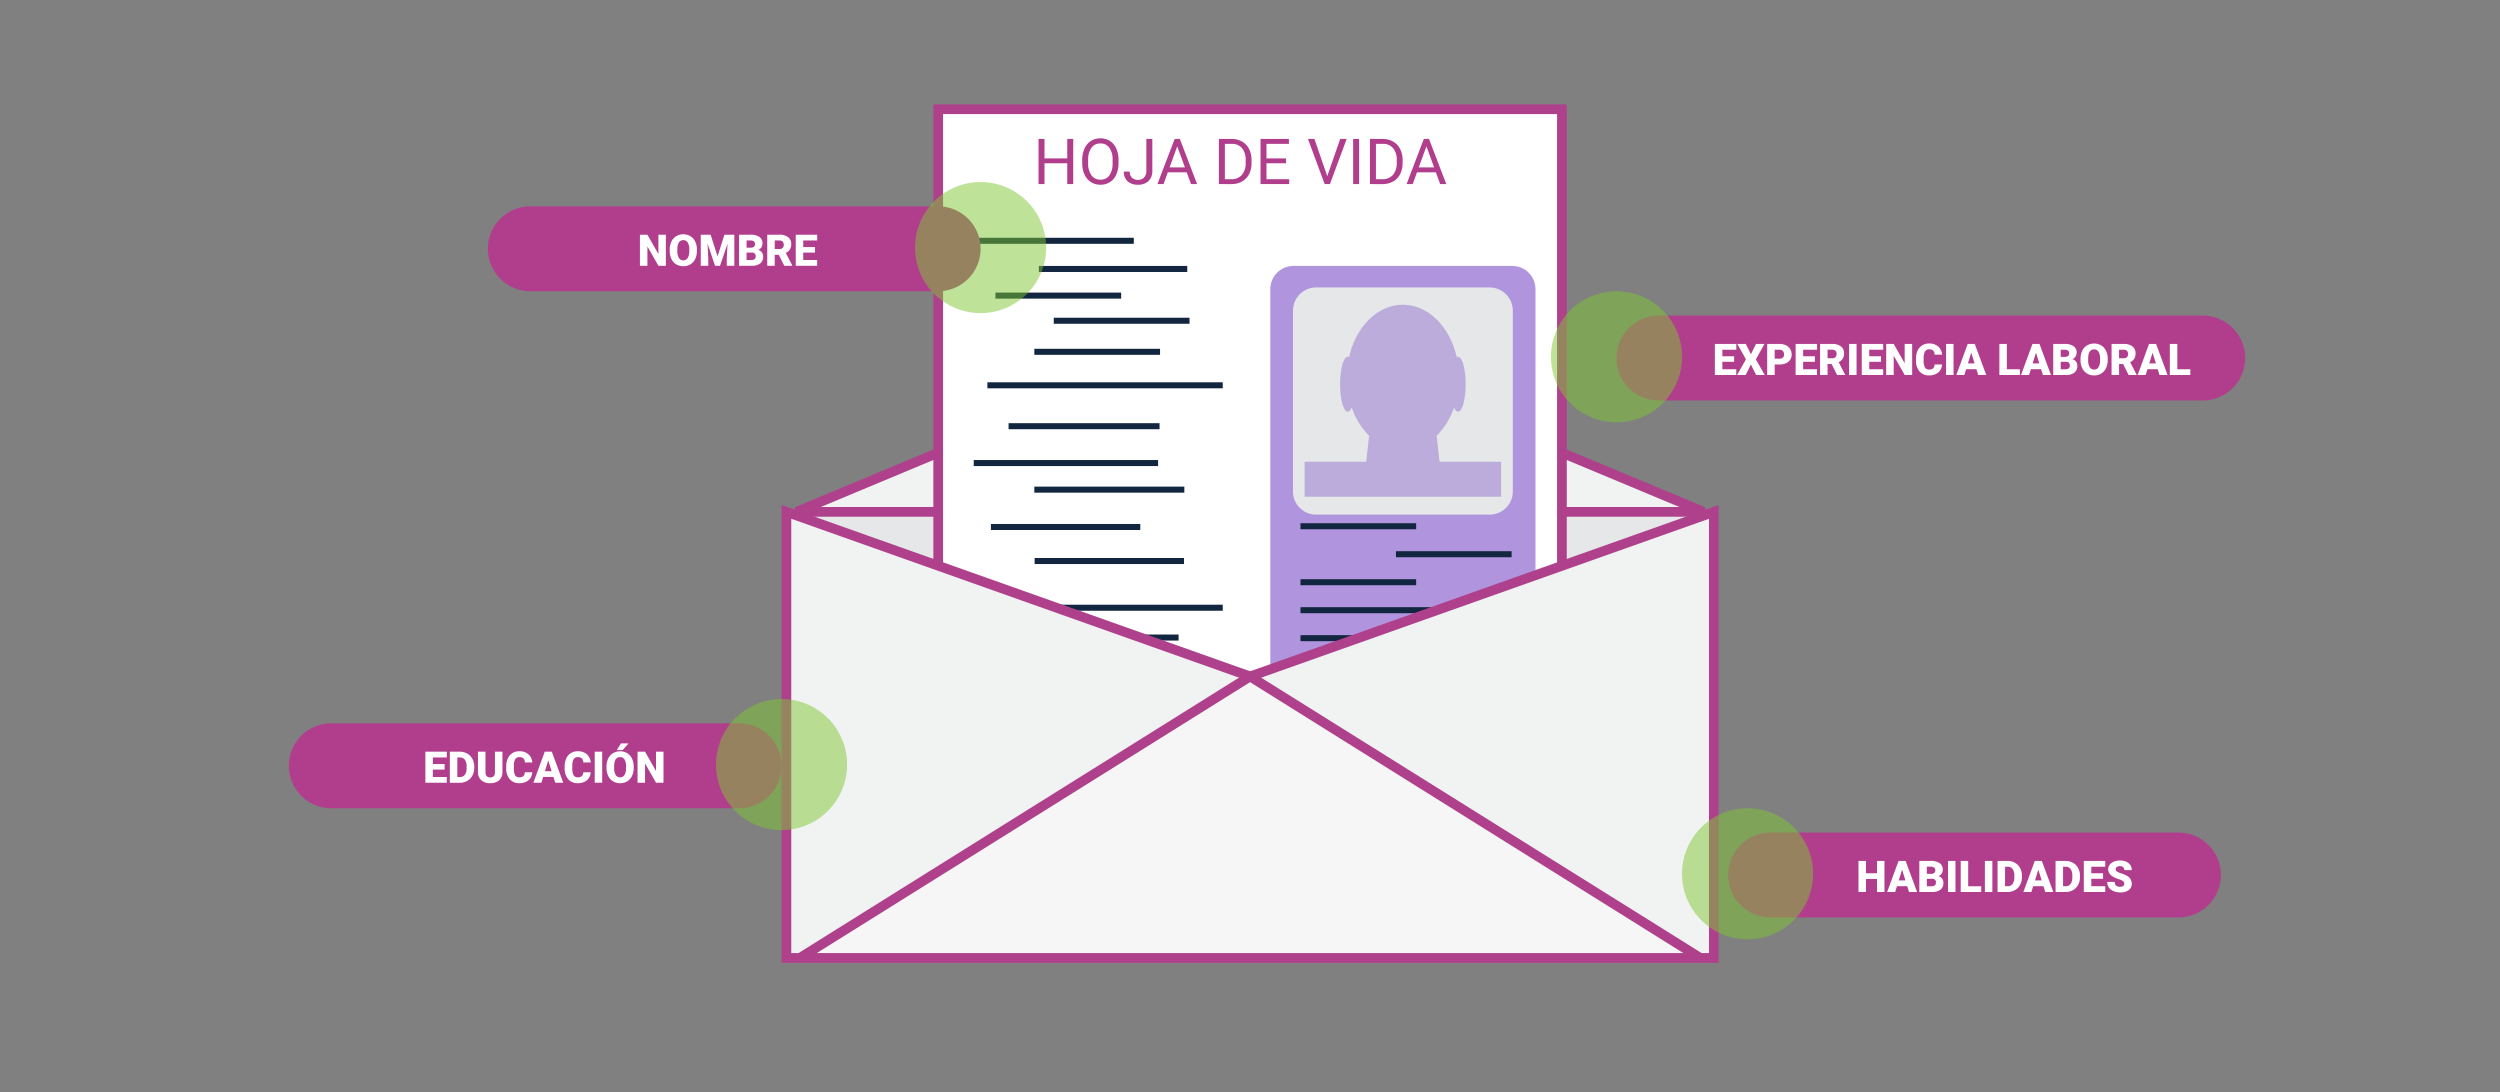 <svg xmlns="http://www.w3.org/2000/svg" width="1030" height="450" viewBox="0 0 1030 450">
  <rect x="0" y="0" width="1030" height="450" fill="#808080" stroke="none"/>
  <g id="Grupo_134662" data-name="Grupo 134662" transform="translate(-11600 5542.168)">
    <path id="Trazado_192926" data-name="Trazado 192926" d="M20,0h990a20,20,0,0,1,20,20V430a20,20,0,0,1-20,20H20A20,20,0,0,1,0,430V20A20,20,0,0,1,20,0Z" transform="translate(11600 -5542.168)" fill="none"/>
    <path id="Trazado_192927" data-name="Trazado 192927" d="M0,0H373.609V183.783H0Z" transform="translate(11928.222 -5331.284)" fill="#f1f2f2" stroke="#231f20" stroke-width="1"/>
    <path id="Trazado_190056" data-name="Trazado 190056" d="M1600.4,1039.816l186.856,67.816,186.854-67.816Z" transform="translate(10327.772 -6371.1)" fill="#e6e7e8"/>
    <path id="Trazado_190057" data-name="Trazado 190057" d="M1600.4,993.38l186.855-78,186.855,78Z" transform="translate(10327.772 -6324.665)" fill="#f1f2f2" stroke="#af418c" stroke-width="4"/>
    <path id="Trazado_192684" data-name="Trazado 192684" d="M0,0H256.969V343.622H0Z" transform="translate(11986.541 -5497.168)" fill="#fff" stroke="#af418c" stroke-width="4"/>
    <path id="Trazado_190058" data-name="Trazado 190058" d="M2021.044,1109.13a9.532,9.532,0,0,1-9.5,9.5H1921.3a9.532,9.532,0,0,1-9.5-9.5V858.019a9.532,9.532,0,0,1,9.5-9.5h90.239a9.533,9.533,0,0,1,9.5,9.505Z" transform="translate(10211.571 -6281.115)" fill="#6836bf" opacity="0.527"/>
    <path id="Trazado_192928" data-name="Trazado 192928" d="M0,0H65.944V2.487H0Z" transform="translate(12001.181 -5444.202)" fill="#12263f"/>
    <path id="Trazado_192929" data-name="Trazado 192929" d="M0,0H61.139V2.487H0Z" transform="translate(12028.012 -5432.601)" fill="#12263f"/>
    <path id="Trazado_192930" data-name="Trazado 192930" d="M0,0H51.794V2.486H0Z" transform="translate(12010.124 -5421.621)" fill="#12263f"/>
    <path id="Trazado_192931" data-name="Trazado 192931" d="M0,0H51.794V2.486H0Z" transform="translate(12026.143 -5398.465)" fill="#12263f"/>
    <path id="Trazado_192932" data-name="Trazado 192932" d="M0,0H55.933V2.486H0Z" transform="translate(12034.152 -5411.262)" fill="#12263f"/>
    <path id="Trazado_192933" data-name="Trazado 192933" d="M0,0H62.206V2.486H0Z" transform="translate(12015.528 -5367.816)" fill="#12263f"/>
    <path id="Trazado_192934" data-name="Trazado 192934" d="M0,0H75.956V2.487H0Z" transform="translate(12001.18 -5352.634)" fill="#12263f"/>
    <path id="Trazado_192935" data-name="Trazado 192935" d="M0,0H61.805V2.485H0Z" transform="translate(12026.143 -5341.678)" fill="#12263f"/>
    <path id="Trazado_192936" data-name="Trazado 192936" d="M0,0H61.539V2.486H0Z" transform="translate(12008.255 -5326.292)" fill="#12263f"/>
    <path id="Trazado_192937" data-name="Trazado 192937" d="M0,0H61.539V2.486H0Z" transform="translate(12026.276 -5312.271)" fill="#12263f"/>
    <path id="Trazado_192938" data-name="Trazado 192938" d="M0,0H47.656V2.486H0Z" transform="translate(12135.798 -5326.6)" fill="#12263f"/>
    <path id="Trazado_192939" data-name="Trazado 192939" d="M0,0H47.656V2.486H0Z" transform="translate(12175.127 -5315.07)" fill="#12263f"/>
    <path id="Trazado_192940" data-name="Trazado 192940" d="M0,0H47.656V2.486H0Z" transform="translate(12135.798 -5303.54)" fill="#12263f"/>
    <path id="Trazado_192941" data-name="Trazado 192941" d="M0,0H96.959V2.486H0Z" transform="translate(12135.799 -5292.01)" fill="#12263f"/>
    <path id="Trazado_192942" data-name="Trazado 192942" d="M0,0H96.959V2.486H0Z" transform="translate(12006.807 -5384.667)" fill="#12263f"/>
    <path id="Trazado_192943" data-name="Trazado 192943" d="M0,0H96.959V2.486H0Z" transform="translate(12006.807 -5293.029)" fill="#12263f"/>
    <path id="Trazado_192944" data-name="Trazado 192944" d="M0,0H96.959V2.486H0Z" transform="translate(12006.807 -5201.39)" fill="#7fc733"/>
    <path id="Trazado_192945" data-name="Trazado 192945" d="M0,0H47.656V2.486H0Z" transform="translate(12135.798 -5280.48)" fill="#12263f"/>
    <path id="Trazado_192946" data-name="Trazado 192946" d="M0,0H64.484V2.486H0Z" transform="translate(12135.799 -5268.95)" fill="#939598"/>
    <path id="Trazado_192947" data-name="Trazado 192947" d="M0,0H47.656V2.486H0Z" transform="translate(12163.54 -5257.42)" fill="#939598"/>
    <path id="Trazado_192948" data-name="Trazado 192948" d="M0,0H47.656V2.486H0Z" transform="translate(12163.262 -5245.89)" fill="#939598"/>
    <path id="Trazado_192949" data-name="Trazado 192949" d="M0,0H47.656V2.486H0Z" transform="translate(12135.798 -5234.36)" fill="#939598"/>
    <path id="Trazado_192950" data-name="Trazado 192950" d="M0,0H96.959V2.486H0Z" transform="translate(12135.799 -5222.831)" fill="#7fc733"/>
    <path id="Trazado_192951" data-name="Trazado 192951" d="M0,0H47.656V2.486H0Z" transform="translate(12135.798 -5211.301)" fill="#939598"/>
    <path id="Trazado_192952" data-name="Trazado 192952" d="M0,0H47.656V2.485H0Z" transform="translate(12146.585 -5199.771)" fill="#939598"/>
    <path id="Trazado_192953" data-name="Trazado 192953" d="M0,0H47.656V2.486H0Z" transform="translate(12166.929 -5188.241)" fill="#939598"/>
    <path id="Trazado_192954" data-name="Trazado 192954" d="M0,0H47.656V2.485H0Z" transform="translate(12135.798 -5176.711)" fill="#939598"/>
    <path id="Trazado_192955" data-name="Trazado 192955" d="M0,0H55.265V2.486H0Z" transform="translate(12027.878 -5268.733)" fill="#939598"/>
    <path id="Trazado_192956" data-name="Trazado 192956" d="M0,0H62.207V2.487H0Z" transform="translate(12013.327 -5257.421)" fill="#939598"/>
    <path id="Trazado_192957" data-name="Trazado 192957" d="M0,0H62.207V2.487H0Z" transform="translate(12023.366 -5280.743)" fill="#12263f"/>
    <path id="Trazado_192958" data-name="Trazado 192958" d="M0,0H77.558V2.486H0Z" transform="translate(12006.653 -5246.566)" fill="#939598"/>
    <path id="Trazado_192959" data-name="Trazado 192959" d="M0,0H84.232V2.487H0Z" transform="translate(12008.923 -5230.822)" fill="#939598"/>
    <path id="Trazado_192960" data-name="Trazado 192960" d="M0,0H59.87V2.487H0Z" transform="translate(12039.158 -5217.564)" fill="#939598"/>
    <path id="Trazado_190065" data-name="Trazado 190065" d="M2018.29,947.732a9.532,9.532,0,0,1-9.5,9.5h-71.564a9.533,9.533,0,0,1-9.5-9.5V873.15a9.533,9.533,0,0,1,9.5-9.505h71.563a9.533,9.533,0,0,1,9.5,9.5Z" transform="translate(10204.987 -6287.372)" fill="#e6e7e8"/>
    <path id="Trazado_190066" data-name="Trazado 190066" d="M1991.5,940.452l-1.2-10.685a30.116,30.116,0,0,0,7.159-11.649c.481,1.089,1.049,1.719,1.659,1.719,1.727,0,3.128-5.061,3.128-11.305s-1.4-11.306-3.128-11.306a1.015,1.015,0,0,0-.551.174c-2.8-12.489-11.666-21.616-22.176-21.616s-19.381,9.128-22.178,21.616a1.014,1.014,0,0,0-.55-.174c-1.728,0-3.129,5.061-3.129,11.306s1.4,11.305,3.129,11.305c.609,0,1.177-.63,1.658-1.719a30.11,30.11,0,0,0,7.158,11.649l-1.2,10.685h-25.372v14.435h80.963V940.452Z" transform="translate(10201.599 -6292.392)" fill="#6836bf" opacity="0.329"/>
    <path id="Trazado_192685" data-name="Trazado 192685" d="M-36.542,7.318h-2.465V-1.277H-48.38V7.318h-2.452V-11.276h2.452v7.994h9.373v-7.994h2.465Zm18.657-8.7a11.5,11.5,0,0,1-.919,4.77A6.964,6.964,0,0,1-21.409,6.5a7.167,7.167,0,0,1-3.933,1.073,7.106,7.106,0,0,1-3.895-1.079,7.131,7.131,0,0,1-2.637-3.078,11.036,11.036,0,0,1-.964-4.629V-2.554a11.365,11.365,0,0,1,.932-4.738,7.106,7.106,0,0,1,2.637-3.148,7.076,7.076,0,0,1,3.9-1.092,7.208,7.208,0,0,1,3.94,1.079A6.952,6.952,0,0,1-18.8-7.323a11.558,11.558,0,0,1,.919,4.77Zm-2.439-1.2a8.337,8.337,0,0,0-1.328-5.076,4.381,4.381,0,0,0-3.716-1.769,4.333,4.333,0,0,0-3.659,1.769A8.166,8.166,0,0,0-30.4-2.745v1.366a8.349,8.349,0,0,0,1.347,5.038,4.352,4.352,0,0,0,3.71,1.833,4.334,4.334,0,0,0,3.678-1.73A8.3,8.3,0,0,0-20.324-1.2Zm13.907-8.7h2.465V1.89a5.454,5.454,0,0,1-1.6,4.176A5.982,5.982,0,0,1-9.827,7.573a6.149,6.149,0,0,1-4.316-1.418,5.119,5.119,0,0,1-1.545-3.972h2.452a3.409,3.409,0,0,0,.875,2.49,3.389,3.389,0,0,0,2.535.894A3.288,3.288,0,0,0-7.368,4.61a3.71,3.71,0,0,0,.951-2.682ZM10.21,2.465H2.42L.671,7.318H-1.858l7.1-18.594H7.388L14.5,7.318H11.985ZM3.161.447H9.482l-3.167-8.7Zm20.318,6.87V-11.276h5.249A8.449,8.449,0,0,1,33.018-10.2,7.255,7.255,0,0,1,35.9-7.151,9.934,9.934,0,0,1,36.925-2.6v1.188a9.969,9.969,0,0,1-1.015,4.61,7.141,7.141,0,0,1-2.9,3.039,8.987,8.987,0,0,1-4.387,1.085ZM25.93-9.258V5.313h2.58A5.615,5.615,0,0,0,32.922,3.55,7.277,7.277,0,0,0,34.5-1.468V-2.554a7.392,7.392,0,0,0-1.488-4.923,5.3,5.3,0,0,0-4.221-1.781ZM51.139-1.277H43.081V5.313h9.361v2H40.629V-11.276H52.314v2.018H43.081v5.976h8.058ZM68.123,4.061l5.312-15.337h2.682l-6.9,18.594H67.051L60.167-11.276h2.669ZM81.238,7.318H78.786V-11.276h2.452Zm4.482,0V-11.276h5.249A8.449,8.449,0,0,1,95.26-10.2a7.255,7.255,0,0,1,2.88,3.052A9.934,9.934,0,0,1,99.168-2.6v1.188a9.969,9.969,0,0,1-1.015,4.61,7.141,7.141,0,0,1-2.9,3.039,8.987,8.987,0,0,1-4.387,1.085ZM88.173-9.258V5.313h2.58A5.615,5.615,0,0,0,95.164,3.55a7.277,7.277,0,0,0,1.577-5.019V-2.554a7.392,7.392,0,0,0-1.488-4.923,5.3,5.3,0,0,0-4.221-1.781Zm24.7,11.723h-7.79l-1.75,4.853H100.8l7.1-18.594h2.145l7.113,18.594h-2.516ZM105.821.447h6.321l-3.167-8.7Z" transform="translate(12078.711 -5473.638)" fill="#b13e8d"/>
    <path id="Trazado_190072" data-name="Trazado 190072" d="M1791.53,1107.642l-191.05-67.8V1223.61h382.1V1039.845Z" transform="translate(10323.521 -6371.11)" fill="#f1f2f2" stroke="#af418c" stroke-width="4"/>
    <path id="Trazado_190073" data-name="Trazado 190073" d="M1602.6,1263.97,1788.078,1148,1973.55,1263.97Z" transform="translate(10326.949 -6411.471)" fill="#f6f6f6" stroke="#af418c" stroke-width="4"/>
    <path id="Trazado_192961" data-name="Trazado 192961" d="M17.5,0h168a17.5,17.5,0,0,1,0,35H17.5a17.5,17.5,0,0,1,0-35Z" transform="translate(11801 -5457.168)" fill="#b13e8d"/>
    <path id="Trazado_192968" data-name="Trazado 192968" d="M17.5,0h224a17.5,17.5,0,0,1,0,35H17.5a17.5,17.5,0,0,1,0-35Z" transform="translate(12266 -5412.168)" fill="#b13e8d"/>
    <path id="Trazado_192962" data-name="Trazado 192962" d="M17.5,0h168a17.5,17.5,0,0,1,0,35H17.5a17.5,17.5,0,0,1,0-35Z" transform="translate(11719 -5244.168)" fill="#b13e8d"/>
    <path id="Trazado_192969" data-name="Trazado 192969" d="M17.5,0h168a17.5,17.5,0,0,1,0,35H17.5a17.5,17.5,0,0,1,0-35Z" transform="translate(12312 -5199.168)" fill="#b13e8d"/>
    <path id="Trazado_192963" data-name="Trazado 192963" d="M24.021,19H20.953l-4.535-7.963V19H13.333V6.2h3.085l4.526,7.963V6.2h3.076Zm12.788-6.135a7.546,7.546,0,0,1-.694,3.313A5.132,5.132,0,0,1,34.141,18.4a5.494,5.494,0,0,1-2.914.778,5.572,5.572,0,0,1-2.9-.751,5.123,5.123,0,0,1-1.973-2.149,7.329,7.329,0,0,1-.743-3.208v-.721a7.58,7.58,0,0,1,.69-3.318A5.119,5.119,0,0,1,28.279,6.81,5.854,5.854,0,0,1,34.11,6.8,5.211,5.211,0,0,1,36.092,9a7.362,7.362,0,0,1,.716,3.274Zm-3.138-.536a5.381,5.381,0,0,0-.637-2.9,2.044,2.044,0,0,0-1.824-.989q-2.32,0-2.452,3.48l-.009.94a5.535,5.535,0,0,0,.624,2.892,2.041,2.041,0,0,0,1.854,1.011,2.016,2.016,0,0,0,1.8-.993,5.383,5.383,0,0,0,.642-2.856ZM42.451,6.2l2.856,8.9,2.848-8.9h4.061V19H49.122V16.012l.3-6.117L46.327,19H44.288l-3.1-9.114.3,6.126V19H38.4V6.2ZM54.176,19V6.2h4.6a6.509,6.509,0,0,1,3.757.905,3.012,3.012,0,0,1,1.288,2.628,3.045,3.045,0,0,1-.457,1.7,2.663,2.663,0,0,1-1.345,1.037,2.7,2.7,0,0,1,1.538.984,2.862,2.862,0,0,1,.536,1.758A3.388,3.388,0,0,1,62.9,18.038,5.667,5.667,0,0,1,59.37,19Zm3.085-5.44v3.067h2.021a1.923,1.923,0,0,0,1.283-.382,1.338,1.338,0,0,0,.448-1.077,1.419,1.419,0,0,0-1.591-1.608Zm0-2.021h1.608a2.285,2.285,0,0,0,1.441-.37,1.314,1.314,0,0,0,.431-1.067,1.379,1.379,0,0,0-.466-1.168,2.493,2.493,0,0,0-1.5-.357H57.261Zm13.28,2.936h-1.67V19H65.786V6.2h5.036a5.621,5.621,0,0,1,3.56,1.01,3.421,3.421,0,0,1,1.283,2.853,4.155,4.155,0,0,1-.541,2.213A3.837,3.837,0,0,1,73.433,13.7L76.1,18.868V19H72.8ZM68.871,12.1h1.951a1.751,1.751,0,0,0,1.323-.463,1.788,1.788,0,0,0,.444-1.291,1.809,1.809,0,0,0-.448-1.3,1.735,1.735,0,0,0-1.318-.471H68.871Zm16.594,1.468H80.613v3.059h5.73V19H77.528V6.2h8.833V8.585H80.613v2.7h4.852Z" transform="translate(11850.318 -5451.668)" fill="#fff"/>
    <path id="Trazado_192970" data-name="Trazado 192970" d="M10.144,13.568H5.292v3.059h5.73V19H2.208V6.2h8.833V8.585H5.292v2.7h4.852Zm6.908-3.111L19.144,6.2h3.524l-3.577,6.346L22.765,19h-3.56l-2.153-4.333L14.9,19H11.348l3.665-6.451L11.445,6.2H14.96Zm9.8,4.2V19H23.767V6.2h5.106a5.948,5.948,0,0,1,2.6.541A4.074,4.074,0,0,1,33.22,8.282a4.2,4.2,0,0,1,.62,2.263,3.7,3.7,0,0,1-1.34,2.993,5.561,5.561,0,0,1-3.678,1.121Zm0-2.382h2.021a1.906,1.906,0,0,0,1.367-.448,1.665,1.665,0,0,0,.47-1.266,2.059,2.059,0,0,0-.483-1.433,1.712,1.712,0,0,0-1.318-.545H26.852Zm16.567,1.292H38.568v3.059H44.3V19H35.483V6.2h8.833V8.585H38.568v2.7h4.852Zm6.891.905H48.64V19H45.555V6.2h5.036a5.621,5.621,0,0,1,3.56,1.01,3.421,3.421,0,0,1,1.283,2.853,4.155,4.155,0,0,1-.541,2.213A3.837,3.837,0,0,1,53.2,13.7l2.672,5.167V19h-3.3ZM48.64,12.1h1.951a1.751,1.751,0,0,0,1.323-.463,1.788,1.788,0,0,0,.444-1.291,1.809,1.809,0,0,0-.448-1.3,1.735,1.735,0,0,0-1.318-.471H48.64ZM60.584,19H57.508V6.2h3.076Zm10.081-5.432H65.814v3.059h5.73V19H62.729V6.2h8.833V8.585H65.814v2.7h4.852ZM83.489,19H80.421l-4.535-7.963V19H72.8V6.2h3.085l4.526,7.963V6.2h3.076Zm12.3-4.333a4.673,4.673,0,0,1-.721,2.36,4.35,4.35,0,0,1-1.85,1.586,6.3,6.3,0,0,1-2.72.563,5.025,5.025,0,0,1-3.973-1.644,6.786,6.786,0,0,1-1.45-4.641v-.633a7.746,7.746,0,0,1,.655-3.292,4.961,4.961,0,0,1,1.885-2.18,5.26,5.26,0,0,1,2.848-.769,5.516,5.516,0,0,1,3.744,1.226,4.844,4.844,0,0,1,1.608,3.379H92.744a2.292,2.292,0,0,0-.589-1.679,2.422,2.422,0,0,0-1.687-.51A1.843,1.843,0,0,0,88.78,9.3a5.536,5.536,0,0,0-.562,2.751v.905a6.126,6.126,0,0,0,.514,2.927,1.882,1.882,0,0,0,1.771.879,2.369,2.369,0,0,0,1.626-.5,2.126,2.126,0,0,0,.6-1.591ZM100.54,19H97.463V6.2h3.076Zm9.413-2.391h-4.228L104.987,19h-3.3l4.693-12.8h2.9L114.013,19H110.7Zm-3.489-2.382h2.751l-1.38-4.438Zm16.049,2.4h5.37V19h-8.455V6.2h3.085Zm14.106-.018h-4.228L131.653,19h-3.3L133.05,6.2h2.9L140.679,19h-3.313Zm-3.489-2.382h2.751L134.5,9.789ZM141.611,19V6.2h4.6a6.509,6.509,0,0,1,3.757.905,3.012,3.012,0,0,1,1.288,2.628,3.045,3.045,0,0,1-.457,1.7,2.663,2.663,0,0,1-1.345,1.037,2.7,2.7,0,0,1,1.538.984,2.862,2.862,0,0,1,.536,1.758,3.388,3.388,0,0,1-1.191,2.826,5.667,5.667,0,0,1-3.529.962Zm3.085-5.44v3.067h2.021A1.923,1.923,0,0,0,148,16.245a1.338,1.338,0,0,0,.448-1.077,1.419,1.419,0,0,0-1.591-1.608Zm0-2.021H146.3a2.285,2.285,0,0,0,1.441-.37,1.314,1.314,0,0,0,.431-1.067,1.379,1.379,0,0,0-.466-1.168,2.493,2.493,0,0,0-1.5-.357H144.7Zm19.362,1.327a7.546,7.546,0,0,1-.694,3.313,5.132,5.132,0,0,1-1.973,2.219,5.494,5.494,0,0,1-2.914.778,5.572,5.572,0,0,1-2.9-.751,5.123,5.123,0,0,1-1.973-2.149,7.329,7.329,0,0,1-.743-3.208v-.721a7.58,7.58,0,0,1,.69-3.318,5.119,5.119,0,0,1,1.978-2.219A5.854,5.854,0,0,1,161.36,6.8,5.211,5.211,0,0,1,163.342,9a7.362,7.362,0,0,1,.716,3.274Zm-3.138-.536a5.381,5.381,0,0,0-.637-2.9,2.044,2.044,0,0,0-1.824-.989q-2.32,0-2.452,3.48l-.009.94a5.535,5.535,0,0,0,.624,2.892,2.041,2.041,0,0,0,1.854,1.011,2.016,2.016,0,0,0,1.8-.993,5.383,5.383,0,0,0,.642-2.856Zm9.483,2.145h-1.67V19h-3.085V6.2h5.036a5.621,5.621,0,0,1,3.56,1.01,3.421,3.421,0,0,1,1.283,2.853,4.155,4.155,0,0,1-.541,2.213A3.837,3.837,0,0,1,173.3,13.7l2.672,5.167V19h-3.3Zm-1.67-2.373h1.951a1.751,1.751,0,0,0,1.323-.463,1.788,1.788,0,0,0,.444-1.291,1.809,1.809,0,0,0-.448-1.3,1.735,1.735,0,0,0-1.318-.471h-1.951Zm15.926,4.509h-4.228L179.694,19h-3.3l4.693-12.8h2.9L188.72,19h-3.313Zm-3.489-2.382h2.751l-1.38-4.438Zm11.566,2.4h5.37V19h-8.455V6.2h3.085Z" transform="translate(12304.318 -5406.668)" fill="#fff"/>
    <path id="Trazado_192964" data-name="Trazado 192964" d="M14.876,13.568H10.024v3.059h5.73V19H6.939V6.2h8.833V8.585H10.024v2.7h4.852ZM17.012,19V6.2h4.122a6.064,6.064,0,0,1,3.05.769A5.406,5.406,0,0,1,26.3,9.143a6.554,6.554,0,0,1,.769,3.142v.589a6.592,6.592,0,0,1-.743,3.151,5.429,5.429,0,0,1-2.092,2.18,5.93,5.93,0,0,1-3.01.8ZM20.1,8.585v8.042h1.072a2.4,2.4,0,0,0,2.039-.945,4.63,4.63,0,0,0,.712-2.808V12.32a4.592,4.592,0,0,0-.712-2.795,2.442,2.442,0,0,0-2.074-.94ZM38.686,6.2v8.376a4.814,4.814,0,0,1-.606,2.465,3.929,3.929,0,0,1-1.74,1.586,6.131,6.131,0,0,1-2.681.545,5.3,5.3,0,0,1-3.683-1.213A4.326,4.326,0,0,1,28.6,14.641V6.2h3.1v8.5q.053,2.1,1.951,2.1a1.889,1.889,0,0,0,1.45-.527,2.465,2.465,0,0,0,.492-1.714V6.2Zm12.278,8.464a4.673,4.673,0,0,1-.721,2.36,4.35,4.35,0,0,1-1.85,1.586,6.3,6.3,0,0,1-2.72.563A5.025,5.025,0,0,1,41.7,17.532a6.786,6.786,0,0,1-1.45-4.641v-.633A7.746,7.746,0,0,1,40.9,8.967a4.961,4.961,0,0,1,1.885-2.18,5.26,5.26,0,0,1,2.848-.769,5.516,5.516,0,0,1,3.744,1.226,4.844,4.844,0,0,1,1.608,3.379H47.914a2.292,2.292,0,0,0-.589-1.679,2.422,2.422,0,0,0-1.687-.51A1.843,1.843,0,0,0,43.95,9.3a5.536,5.536,0,0,0-.562,2.751v.905A6.126,6.126,0,0,0,43.9,15.88a1.882,1.882,0,0,0,1.771.879,2.369,2.369,0,0,0,1.626-.5,2.126,2.126,0,0,0,.6-1.591Zm8.728,1.942H55.464L54.726,19h-3.3L56.123,6.2h2.9L63.752,19H60.438ZM56.2,14.228h2.751l-1.38-4.438Zm18.835.439a4.673,4.673,0,0,1-.721,2.36,4.35,4.35,0,0,1-1.85,1.586,6.3,6.3,0,0,1-2.72.563,5.025,5.025,0,0,1-3.973-1.644,6.786,6.786,0,0,1-1.45-4.641v-.633a7.746,7.746,0,0,1,.655-3.292,4.961,4.961,0,0,1,1.885-2.18,5.26,5.26,0,0,1,2.848-.769,5.516,5.516,0,0,1,3.744,1.226,4.844,4.844,0,0,1,1.608,3.379H71.987A2.292,2.292,0,0,0,71.4,8.945a2.422,2.422,0,0,0-1.687-.51,1.843,1.843,0,0,0-1.687.861,5.536,5.536,0,0,0-.562,2.751v.905a6.126,6.126,0,0,0,.514,2.927,1.882,1.882,0,0,0,1.771.879,2.369,2.369,0,0,0,1.626-.5,2.126,2.126,0,0,0,.6-1.591ZM79.783,19H76.707V6.2h3.076Zm12.981-6.135a7.546,7.546,0,0,1-.694,3.313A5.132,5.132,0,0,1,90.1,18.4a5.494,5.494,0,0,1-2.914.778,5.572,5.572,0,0,1-2.9-.751,5.123,5.123,0,0,1-1.973-2.149,7.329,7.329,0,0,1-.743-3.208v-.721a7.58,7.58,0,0,1,.69-3.318A5.119,5.119,0,0,1,84.235,6.81,5.854,5.854,0,0,1,90.066,6.8,5.211,5.211,0,0,1,92.048,9a7.362,7.362,0,0,1,.716,3.274Zm-3.138-.536a5.381,5.381,0,0,0-.637-2.9,2.044,2.044,0,0,0-1.824-.989q-2.32,0-2.452,3.48l-.009.94a5.535,5.535,0,0,0,.624,2.892,2.041,2.041,0,0,0,1.854,1.011,2.016,2.016,0,0,0,1.8-.993,5.383,5.383,0,0,0,.642-2.856Zm-2.1-9.554h3.129l-2.443,2.76-2.417,0ZM105.043,19h-3.067L97.44,11.037V19H94.355V6.2H97.44l4.526,7.963V6.2h3.076Z" transform="translate(11768.318 -5238.668)" fill="#fff"/>
    <path id="Trazado_192972" data-name="Trazado 192972" d="M15.078,19H12.011V13.656H7.467V19H4.382V6.2H7.467v5.08h4.544V6.2h3.067Zm9.378-2.391H20.229L19.49,19h-3.3L20.888,6.2h2.9L28.517,19H25.2Zm-3.489-2.382h2.751l-1.38-4.438ZM29.448,19V6.2h4.6a6.509,6.509,0,0,1,3.757.905A3.012,3.012,0,0,1,39.09,9.736a3.045,3.045,0,0,1-.457,1.7,2.663,2.663,0,0,1-1.345,1.037,2.7,2.7,0,0,1,1.538.984,2.862,2.862,0,0,1,.536,1.758,3.388,3.388,0,0,1-1.191,2.826A5.667,5.667,0,0,1,34.643,19Zm3.085-5.44v3.067h2.021a1.923,1.923,0,0,0,1.283-.382,1.338,1.338,0,0,0,.448-1.077A1.419,1.419,0,0,0,34.7,13.56Zm0-2.021h1.608a2.285,2.285,0,0,0,1.441-.37,1.314,1.314,0,0,0,.431-1.067,1.379,1.379,0,0,0-.466-1.168,2.493,2.493,0,0,0-1.5-.357H32.533ZM44.346,19H41.27V6.2h3.076Zm5.229-2.373h5.37V19H46.49V6.2h3.085ZM59.533,19H56.457V6.2h3.076Zm2.145,0V6.2H65.8a6.064,6.064,0,0,1,3.05.769,5.406,5.406,0,0,1,2.114,2.171,6.554,6.554,0,0,1,.769,3.142v.589a6.592,6.592,0,0,1-.743,3.151A5.429,5.429,0,0,1,68.9,18.2a5.93,5.93,0,0,1-3.01.8ZM64.763,8.585v8.042h1.072a2.4,2.4,0,0,0,2.039-.945,4.63,4.63,0,0,0,.712-2.808V12.32a4.592,4.592,0,0,0-.712-2.795,2.442,2.442,0,0,0-2.074-.94Zm15.82,8.024H76.355L75.617,19h-3.3L77.015,6.2h2.9L84.644,19H81.33Zm-3.489-2.382h2.751l-1.38-4.438ZM85.575,19V6.2H89.7a6.064,6.064,0,0,1,3.05.769,5.406,5.406,0,0,1,2.114,2.171,6.554,6.554,0,0,1,.769,3.142v.589a6.592,6.592,0,0,1-.743,3.151A5.429,5.429,0,0,1,92.8,18.2a5.93,5.93,0,0,1-3.01.8ZM88.66,8.585v8.042h1.072a2.4,2.4,0,0,0,2.039-.945,4.63,4.63,0,0,0,.712-2.808V12.32a4.592,4.592,0,0,0-.712-2.795,2.442,2.442,0,0,0-2.074-.94Zm16.488,4.983H100.3v3.059h5.73V19H97.212V6.2h8.833V8.585H100.3v2.7h4.852Zm8.736,2.03a1.268,1.268,0,0,0-.479-1.055,5.954,5.954,0,0,0-1.683-.782,16.147,16.147,0,0,1-1.969-.782q-2.487-1.222-2.487-3.357a3.011,3.011,0,0,1,.62-1.876A4.008,4.008,0,0,1,109.64,6.48a6.823,6.823,0,0,1,2.549-.453,5.969,5.969,0,0,1,2.474.492,3.917,3.917,0,0,1,1.7,1.4A3.661,3.661,0,0,1,116.97,10h-3.076a1.547,1.547,0,0,0-.479-1.213,1.867,1.867,0,0,0-1.3-.431,2.106,2.106,0,0,0-1.305.365,1.074,1.074,0,0,0,.048,1.819,6.65,6.65,0,0,0,1.854.826,11.36,11.36,0,0,1,2.18.918,3.663,3.663,0,0,1,2.074,3.3,3.125,3.125,0,0,1-1.266,2.637,5.629,5.629,0,0,1-3.472.958,6.888,6.888,0,0,1-2.817-.558,4.247,4.247,0,0,1-1.9-1.529,3.985,3.985,0,0,1-.637-2.237h3.094a1.963,1.963,0,0,0,.532,1.516,2.513,2.513,0,0,0,1.727.488,1.985,1.985,0,0,0,1.208-.33A1.088,1.088,0,0,0,113.885,15.6Z" transform="translate(12361.318 -5193.668)" fill="#fff"/>
    <path id="Trazado_192966" data-name="Trazado 192966" d="M27,0A27,27,0,1,1,0,27,27,27,0,0,1,27,0Z" transform="translate(11977 -5467.168)" fill="#7fc733" opacity="0.5"/>
    <path id="Trazado_192967" data-name="Trazado 192967" d="M27,0A27,27,0,1,1,0,27,27,27,0,0,1,27,0Z" transform="translate(12239 -5422.168)" fill="#7fc733" opacity="0.5"/>
    <path id="Trazado_192965" data-name="Trazado 192965" d="M27,0A27,27,0,1,1,0,27,27,27,0,0,1,27,0Z" transform="translate(11895 -5254.168)" fill="#7fc733" opacity="0.5"/>
    <path id="Trazado_192971" data-name="Trazado 192971" d="M27,0A27,27,0,1,1,0,27,27,27,0,0,1,27,0Z" transform="translate(12293 -5209.168)" fill="#7fc733" opacity="0.5"/>
  </g>
</svg>
